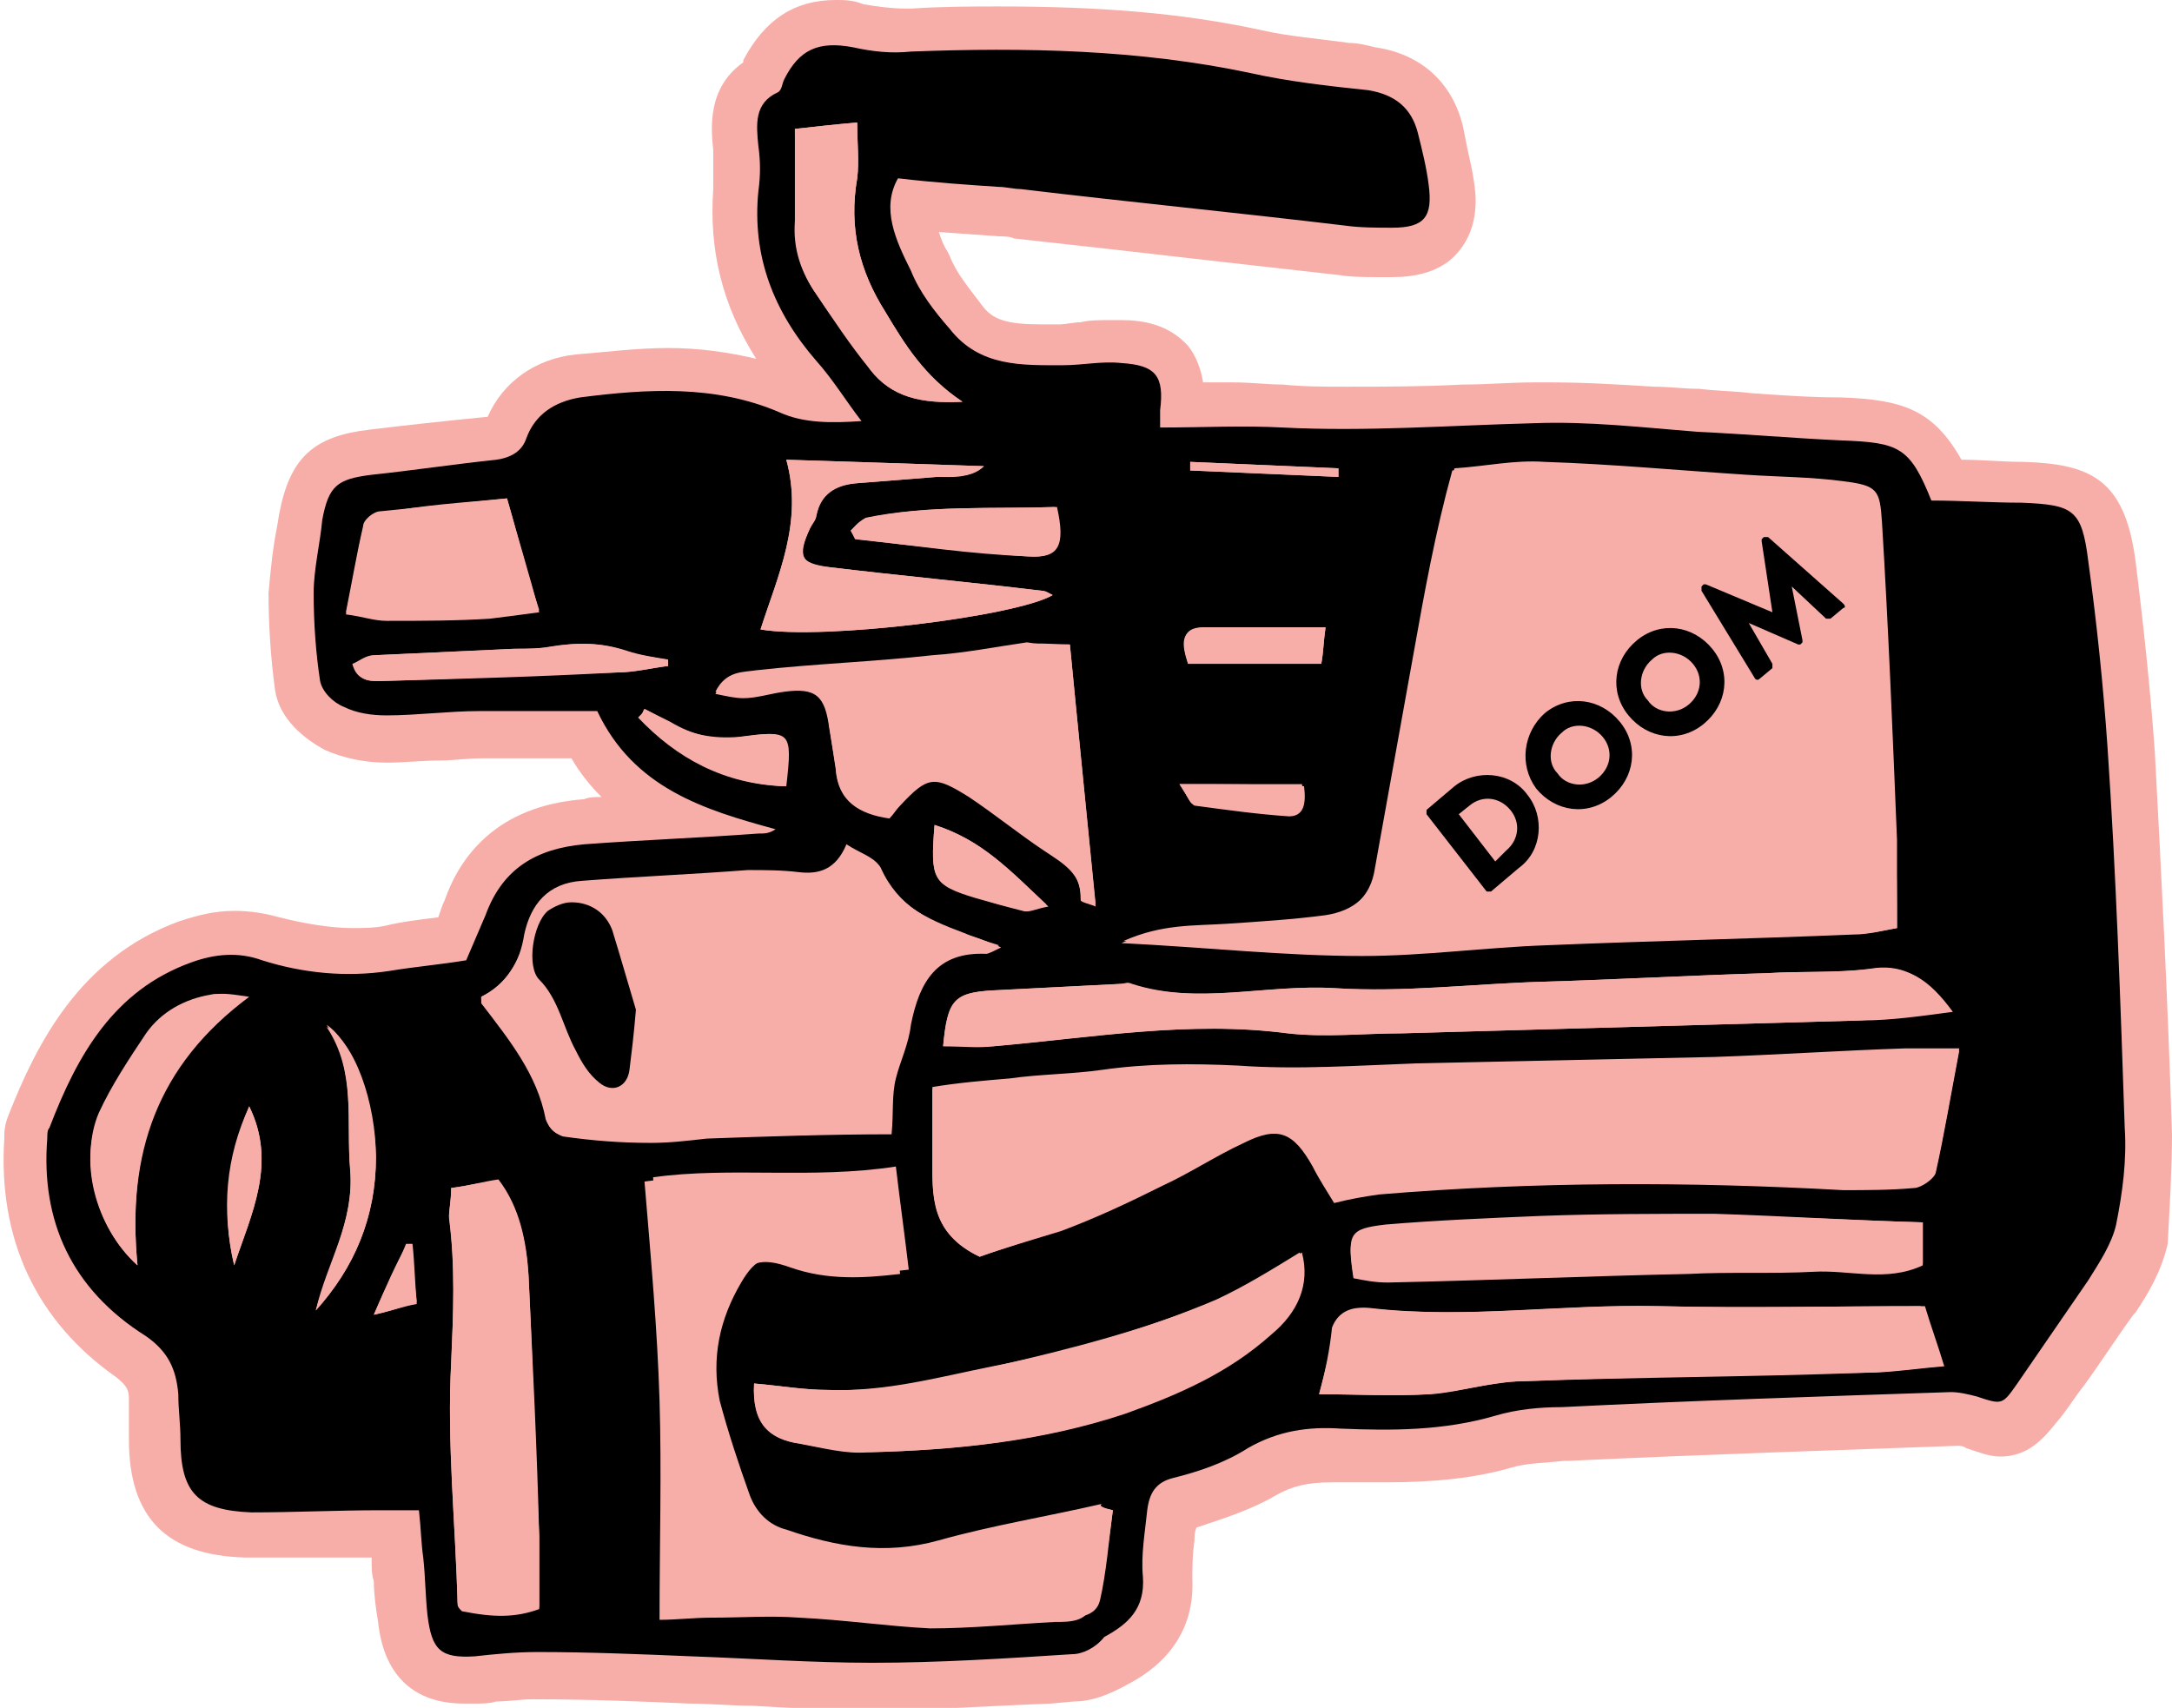 <?xml version="1.0" encoding="utf-8"?>
<!-- Generator: Adobe Illustrator 24.2.1, SVG Export Plug-In . SVG Version: 6.00 Build 0)  -->
<svg version="1.1" id="Layer_1" xmlns="http://www.w3.org/2000/svg" xmlns:xlink="http://www.w3.org/1999/xlink" x="0px" y="0px"
	 width="101.1px" height="79.5px" viewBox="0 0 101.1 79.5" enable-background="new 0 0 101.1 79.5" xml:space="preserve">
<g>
	<path fill="#F7AEA8" d="M101.1,52.8c-0.2-6.4-0.5-12.2-0.8-17.8c-0.2-2.8-0.5-5.7-0.9-8.9c-0.5-3.8-2.1-4.5-5.2-4.6
		c-1,0-1.9-0.1-2.9-0.1c-1.3-2.3-2.7-2.8-5.6-2.9c-1.4,0-2.8-0.1-4.2-0.2c-0.8-0.1-1.6-0.1-2.4-0.2c-0.7,0-1.4-0.1-2.1-0.1
		c-1.6-0.1-3.2-0.2-4.8-0.2c-0.3,0-0.5,0-0.8,0c-1.1,0-2.2,0.1-3.3,0.1C66.2,18,64.4,18,62.7,18c-1.1,0-2,0-3-0.1
		c-0.7,0-1.4-0.1-2.3-0.1c-0.5,0-0.9,0-1.4,0c-0.1-0.6-0.3-1.2-0.7-1.7c-0.9-1-2.1-1.2-3.1-1.2c-0.2,0-0.3,0-0.5,0
		c-0.5,0-1,0-1.4,0.1c-0.3,0-0.7,0.1-1,0.1l-0.1,0c-0.2,0-0.5,0-0.7,0c-1.6,0-2.3-0.2-2.8-0.9c-0.6-0.8-1.2-1.5-1.5-2.3l-0.1-0.2
		c-0.2-0.3-0.3-0.6-0.4-0.9l2.8,0.2c0.2,0,0.5,0,0.7,0.1l4.5,0.5c3.5,0.4,7,0.8,10.6,1.2c0.6,0.1,1.3,0.1,2,0.1c0.2,0,0.3,0,0.5,0
		c1,0,2.3-0.2,3.1-1.2c1-1.2,0.8-2.7,0.7-3.3c-0.1-0.7-0.3-1.4-0.4-2l-0.1-0.5c-0.5-2.1-2-3.4-4.1-3.7C63.6,2.1,63.2,2,62.8,2
		c-1.4-0.2-2.8-0.3-4.1-0.6c-3.7-0.8-7.5-1.1-12.2-1.1c-1.3,0-2.6,0-4.1,0.1c-0.1,0-0.1,0-0.2,0c-0.7,0-1.4-0.1-2-0.2
		C39.7,0,39.3,0,38.9,0c-1.9,0-3.3,0.9-4.3,2.8c0,0,0,0.1,0,0.1c-1.7,1.2-1.5,3.1-1.4,4.1l0,0.1c0,0.5,0,1.1,0,1.7
		c-0.2,2.8,0.4,5.4,2,7.9c-1.3-0.3-2.6-0.5-4.1-0.5c-1.5,0-3,0.2-4.3,0.3c-1.9,0.2-3.4,1.3-4.1,2.9c-1,0.1-2,0.2-2.9,0.3
		c-0.9,0.1-1.8,0.2-2.6,0.3c-2.6,0.3-3.7,1.3-4.2,3.9l-0.1,0.6c-0.2,1-0.3,2-0.4,3.1c0,1.5,0.1,3,0.3,4.5c0.2,1.4,1.4,2.3,2.3,2.8
		c0.9,0.4,1.9,0.6,2.9,0.6c0.8,0,1.7-0.1,2.5-0.1c0.6,0,1.2-0.1,1.9-0.1c0.7,0,1.4,0,2.1,0c0.5,0,1.9,0,2.1,0
		c0.4,0.7,0.9,1.3,1.4,1.8c-0.3,0-0.6,0-0.8,0.1c-4.1,0.3-5.8,2.7-6.5,4.7c-0.1,0.2-0.2,0.5-0.3,0.8c-0.8,0.1-1.7,0.2-2.5,0.4
		c-0.5,0.1-1,0.1-1.5,0.1c-1,0-2.2-0.2-3.4-0.5c-0.7-0.2-1.4-0.3-2.1-0.3c-0.9,0-1.7,0.2-2.6,0.5c-4.6,1.7-6.6,5.7-7.9,9
		c-0.2,0.5-0.2,0.8-0.2,1.1c-0.3,4.7,1.5,8.5,5.2,11.1c0.5,0.4,0.6,0.6,0.6,1c0,0.2,0,0.5,0,0.7C6,66.1,6,66.6,6,67
		c0,3.7,1.8,5.4,5.4,5.5c0.4,0,0.8,0,1.3,0c1,0,1.9,0,2.9,0c0.6,0,1.2,0,1.7,0c0,0.1,0,0.1,0,0.2c0,0.3,0,0.6,0.1,0.9
		c0,0.6,0.1,1.3,0.2,1.9c0.1,0.9,0.5,3.8,4,3.8c0.2,0,0.3,0,0.5,0c0.3,0,0.7,0,1-0.1c0.6,0,1.1-0.1,1.7-0.1l0.1,0
		c2.5,0,5,0.1,7.2,0.2c1,0,1.9,0.1,2.9,0.1c1.7,0.1,3.5,0.2,5.3,0.2l0.3,0c2.8,0,5.6-0.2,8.3-0.3l1.1-0.1c0.8,0,1.6-0.3,2.5-0.8
		c2.1-1.1,3.1-2.8,3-4.9c0-0.5,0-1.1,0.1-1.8c0-0.2,0-0.4,0.1-0.6c1.2-0.4,2.5-0.8,3.7-1.5c0.7-0.4,1.4-0.6,2.6-0.6
		c0.2,0,0.3,0,0.5,0c0.7,0,1.3,0,2,0c2.3,0,4.2-0.2,5.9-0.7c0.7-0.2,1.5-0.2,2.4-0.3l0.2,0c6.4-0.3,12.7-0.5,18.1-0.7
		c0.1,0,0.3,0,0.4,0.1c0.6,0.2,1.1,0.4,1.6,0.4c0,0,0,0,0,0c1.5,0,2.2-1.1,2.8-1.8c0.4-0.5,0.7-1,1.1-1.5c0.8-1.1,1.5-2.2,2.3-3.3
		l0.1-0.1c0.6-0.9,1.2-1.9,1.5-3.2C101,56,101.1,54.4,101.1,52.8z"/>
	<g>
		<path d="M27.8,33.1c-1.9,0-3.7,0-5.5,0c-1.4,0-2.9,0.2-4.3,0.2c-0.7,0-1.4-0.1-2-0.4c-0.5-0.2-1-0.7-1.1-1.2
			c-0.2-1.3-0.3-2.7-0.3-4.1c0-1.1,0.3-2.3,0.4-3.4c0.3-1.6,0.7-1.9,2.3-2.1c1.9-0.2,3.9-0.5,5.8-0.7c0.7-0.1,1.2-0.4,1.4-1
			c0.4-1.1,1.3-1.7,2.5-1.9c3.1-0.4,6.3-0.6,9.3,0.7c1.1,0.5,2.4,0.5,3.8,0.4c-0.7-0.9-1.3-1.9-2.1-2.8c-2-2.3-3-4.9-2.7-7.9
			c0.1-0.7,0.1-1.4,0-2.1c-0.1-1-0.2-2,0.9-2.5c0.2-0.1,0.2-0.4,0.3-0.6c0.7-1.4,1.6-1.8,3.2-1.5c0.9,0.2,1.8,0.3,2.7,0.2
			c5.3-0.2,10.6-0.1,15.8,1c1.8,0.4,3.6,0.6,5.5,0.8c1.2,0.2,2,0.8,2.3,2c0.2,0.8,0.4,1.6,0.5,2.4c0.2,1.5-0.2,2-1.7,2
			c-0.7,0-1.5,0-2.2-0.1c-5-0.6-10.1-1.1-15.1-1.7c-0.3,0-0.7-0.1-1-0.1c-1.5-0.1-3-0.2-4.7-0.4c-0.8,1.4-0.1,2.9,0.6,4.3
			c0.4,1,1.1,1.9,1.8,2.7c1.4,1.8,3.4,1.7,5.3,1.7c0.9,0,1.8-0.2,2.7-0.1c1.6,0.1,2,0.6,1.8,2.2c0,0.2,0,0.4,0,0.8
			c2,0,3.8-0.1,5.7,0c3.9,0.2,7.8-0.1,11.7-0.2c2.5-0.1,5.1,0.2,7.6,0.4c2.2,0.1,4.5,0.3,6.7,0.4c2.7,0.1,3.2,0.3,4.2,2.8
			c1.4,0,2.8,0.1,4.2,0.1c2.4,0.1,2.8,0.3,3.1,2.7c0.4,2.9,0.7,5.8,0.9,8.7c0.4,5.9,0.6,11.8,0.8,17.7c0.1,1.5-0.1,3-0.4,4.5
			c-0.2,0.9-0.8,1.8-1.3,2.6c-1.1,1.6-2.2,3.2-3.3,4.8c-0.7,1-0.7,1-1.9,0.6c-0.4-0.1-0.8-0.2-1.2-0.2c-6,0.2-12.1,0.4-18.1,0.7
			c-1,0-2.1,0.1-3.1,0.4c-2.4,0.7-4.8,0.7-7.2,0.6c-1.5-0.1-2.9,0.1-4.3,0.9c-1.1,0.7-2.3,1.1-3.5,1.4c-0.8,0.2-1.1,0.7-1.2,1.5
			c-0.1,1-0.3,2.1-0.2,3.1c0.1,1.5-0.7,2.2-1.8,2.8C51,76.7,50.4,77,49.9,77c-3.1,0.2-6.2,0.4-9.3,0.4c-2.8,0-5.6-0.2-8.4-0.3
			c-2.4-0.1-4.8-0.2-7.2-0.2c-1,0-2,0.1-2.9,0.2c-1.6,0.1-2-0.3-2.2-1.9c-0.1-0.9-0.1-1.8-0.2-2.7c-0.1-0.7-0.1-1.3-0.2-2.2
			c-0.7,0-1.2,0-1.8,0c-2,0-4,0.1-6,0.1c-2.5-0.1-3.3-0.9-3.3-3.4c0-0.7-0.1-1.4-0.1-2.1c-0.1-1.2-0.5-2-1.5-2.7
			C3.3,60,1.9,56.8,2.2,53c0-0.2,0-0.4,0.1-0.5c1.3-3.4,3-6.4,6.6-7.7c1.1-0.4,2.2-0.5,3.3-0.1c1.9,0.6,3.9,0.8,5.9,0.5
			c1.2-0.2,2.4-0.3,3.6-0.5c0.3-0.7,0.6-1.4,0.9-2.1c0.8-2.2,2.4-3.1,4.6-3.3c2.7-0.2,5.4-0.3,8.1-0.5c0.3,0,0.5,0,0.8-0.2
			C32.8,37.7,29.5,36.7,27.8,33.1z M88.3,43.2c0-1.6,0-2.8,0-4.1c-0.2-4.9-0.4-9.9-0.7-14.8c-0.1-1.5-0.2-1.7-1.8-1.9
			c-1.5-0.2-3-0.2-4.5-0.3c-3.1-0.2-6.3-0.5-9.4-0.6c-1.4-0.1-2.7,0.2-4.2,0.3c-0.8,2.8-1.3,5.7-1.8,8.5c-0.6,3.3-1.2,6.7-1.8,10
			c-0.2,1.4-1.1,2.1-2.4,2.3c-1.5,0.2-3.1,0.3-4.6,0.4c-1.5,0.1-3,0-4.8,0.8c4,0.2,7.6,0.6,11.2,0.6c2.9,0,5.7-0.4,8.6-0.5
			c4.8-0.2,9.5-0.3,14.3-0.5C87,43.5,87.7,43.3,88.3,43.2z M45.6,58.5c1.1-0.4,2.5-0.8,3.8-1.3c1.6-0.6,3.2-1.4,4.7-2.1
			c1.3-0.6,2.5-1.4,3.8-2c1.6-0.8,2.3-0.5,3.2,1.1c0.3,0.6,0.7,1.2,1,1.7c0.8-0.1,1.5-0.3,2.1-0.4c7.2-0.6,14.4-0.6,21.6-0.2
			c1.1,0.1,2.2,0,3.3-0.1c0.4,0,1-0.4,1-0.7c0.4-1.8,0.7-3.6,1.1-5.7c-1,0-1.8,0-2.5,0c-3,0.1-6,0.3-8.9,0.4
			c-4.6,0.1-9.3,0.2-13.9,0.3c-2.8,0.1-5.5,0.3-8.3,0.1c-2.1-0.1-4.2-0.1-6.3,0.2c-1.4,0.2-2.9,0.2-4.3,0.4
			c-1.2,0.1-2.4,0.2-3.6,0.4c0,1.2,0,2.2,0,3.3C43.4,55.6,43.3,57.4,45.6,58.5z M22.4,46.4c0,0.2,0,0.3,0.1,0.4
			c1.3,1.6,2.6,3.2,3,5.4c0,0.3,0.4,0.6,0.7,0.7c1.4,0.2,2.7,0.3,4.1,0.3c0.9,0,1.7-0.1,2.6-0.2c2.8-0.1,5.7-0.2,8.6-0.2
			c0.1-1,0-1.8,0.2-2.6c0.2-0.8,0.6-1.6,0.7-2.5c0.4-2,1.2-3.4,3.5-3.3c0.1,0,0.3-0.1,0.7-0.3c-0.7-0.3-1.2-0.5-1.7-0.6
			c-1.6-0.6-3.1-1.3-3.9-3.1c-0.2-0.4-0.9-0.6-1.5-1c-0.5,1.2-1.3,1.4-2.2,1.3c-0.8-0.1-1.6-0.1-2.4-0.1c-2.6,0.1-5.1,0.3-7.7,0.5
			c-1.5,0.1-2.4,1.1-2.7,2.5C24.1,44.8,23.6,45.8,22.4,46.4z M51.8,70.3c-0.5-0.1-0.7-0.2-0.9-0.1c-2.5,0.5-5.1,1-7.6,1.7
			c-2.5,0.7-4.8,0.3-7.1-0.5c-0.8-0.3-1.4-0.8-1.7-1.6c-0.5-1.5-1-2.9-1.4-4.4c-0.5-1.9,0-3.8,1-5.5c0.7-1.2,1.3-1.4,2.7-0.9
			c1.7,0.6,3.4,0.5,5.1,0.3c-0.2-1.6-0.4-3.1-0.6-4.8c-3.9,0.6-7.7,0-11.3,0.5c0.3,3.6,0.6,6.9,0.7,10.2c0.1,3.3,0,6.7,0,10.2
			c0.8,0,1.6-0.1,2.4-0.1c1.4,0,2.8-0.1,4.1,0c2.1,0.1,4.1,0.4,6.1,0.5c1.9,0,3.9-0.2,5.8-0.3c0.7,0,1.5,0,1.7-0.8
			C51.5,73.1,51.6,71.7,51.8,70.3z M43.9,48.7c0.8,0,1.6,0.1,2.4,0c4.6-0.4,9.1-1.2,13.7-0.6c1.8,0.2,3.6,0,5.3,0
			c7.1-0.2,14.2-0.4,21.4-0.6c1.3,0,2.7-0.2,4.2-0.4c-1.1-1.5-2.1-2.2-3.8-2c-1.6,0.2-3.2,0.1-4.8,0.2c-3.5,0.1-7,0.3-10.5,0.4
			c-3.2,0.1-6.4,0.5-9.6,0.3c-3.2-0.2-6.4,0.8-9.5-0.2c-0.2-0.1-0.3,0-0.5,0c-2,0.1-3.9,0.2-5.9,0.3C44.4,46.2,44.1,46.5,43.9,48.7z
			 M61.4,64.9c1.8,0,3.4,0.1,5,0c1.4-0.1,2.8-0.5,4.2-0.6c5.3-0.2,10.7-0.3,16-0.4c1.2,0,2.4-0.2,3.7-0.3c-0.3-1-0.6-1.8-0.9-2.8
			c-4.1,0-8.2,0.1-12.3,0c-4.5-0.1-8.9,0.6-13.4,0.1c-0.7-0.1-1.4,0.1-1.7,0.9C61.9,62.8,61.7,63.8,61.4,64.9z M49.8,30
			c-0.8,0-1.4-0.1-2,0c-1.5,0.2-2.9,0.4-4.4,0.6c-2.7,0.3-5.5,0.4-8.2,0.7c-0.6,0.1-1.4,0-1.9,1c0.5,0.1,0.9,0.2,1.3,0.2
			c0.6,0,1.2-0.2,1.9-0.3c1.5-0.2,1.9,0.2,2.1,1.7c0.1,0.6,0.2,1.2,0.3,1.9c0.1,1.5,1.1,2.1,2.5,2.3c0.2-0.2,0.3-0.4,0.5-0.6
			c1.3-1.4,1.6-1.4,3.2-0.4c1.2,0.8,2.3,1.7,3.5,2.5c0.9,0.6,1.8,1.1,1.7,2.3c0,0.1,0.5,0.2,0.7,0.3C50.6,38.1,50.2,34.2,49.8,30z
			 M35.1,64.4c-0.1,1.8,0.7,2.6,2.1,2.8c1.1,0.2,2.2,0.5,3.2,0.4c4-0.1,8-0.5,11.9-1.8c2.5-0.9,4.8-1.9,6.8-3.7
			c1.2-1.1,1.8-2.3,1.4-3.8c-1.3,0.8-2.6,1.6-3.9,2.2c-3.3,1.4-6.8,2.4-10.4,3.1c-2.5,0.5-5,1.2-7.7,1.1
			C37.4,64.7,36.3,64.5,35.1,64.4z M21,55.3c0,0.6-0.1,1-0.1,1.4c0.3,2.3,0.2,4.5,0.1,6.8c-0.2,3.7,0.2,7.4,0.3,11.2
			c0,0.1,0.1,0.2,0.2,0.3c1.5,0.3,2.5,0.3,3.6-0.1c0-1.1,0-2.2,0-3.3c-0.1-4.1-0.3-8.1-0.5-12.2c-0.1-1.5-0.4-3.1-1.4-4.4
			C22.5,55,21.8,55.2,21,55.3z M89.5,56.9c-3.4-0.1-6.5-0.3-9.7-0.4c-2.7,0-5.4,0-8.1,0.1c-2.4,0.1-4.8,0.2-7.2,0.4
			c-1.7,0.2-1.8,0.4-1.5,2.4c0.5,0.1,1.1,0.2,1.6,0.2c4.7-0.1,9.3-0.3,14-0.4c1.9,0,3.9,0.1,5.8-0.1c1.7-0.1,3.4,0.5,5.1-0.3
			C89.5,58.3,89.5,57.7,89.5,56.9z M23.6,23.2c-1.9,0.2-3.9,0.4-5.9,0.6c-0.3,0-0.8,0.4-0.8,0.7c-0.3,1.3-0.5,2.5-0.8,4
			c0.7,0.1,1.3,0.3,1.9,0.3c1.6,0,3.2,0,4.8-0.1c0.8,0,1.6-0.2,2.3-0.3C24.5,26.6,24.1,24.9,23.6,23.2z M35.4,29.3
			c2.9,0.5,11.9-0.6,13.6-1.6c-0.2-0.1-0.3-0.2-0.5-0.2c-3.3-0.4-6.6-0.7-9.9-1.1c-1.4-0.2-1.5-0.5-0.9-1.8c0.1-0.2,0.2-0.4,0.3-0.6
			c0.2-1,0.9-1.4,1.8-1.5c1.3-0.1,2.5-0.2,3.8-0.3c0.8-0.1,1.6,0.1,2.2-0.5c-3-0.1-6-0.2-9.2-0.3C37.4,24.3,36.2,26.8,35.4,29.3z
			 M37,6c0,1.6,0,3,0,4.3c0,1.3,0.3,2.4,1,3.4c0.8,1.2,1.7,2.3,2.5,3.5c1,1.3,2.4,1.6,4.3,1.5c-1.8-1.2-2.7-2.7-3.6-4.2
			c-1.2-1.9-1.7-3.9-1.3-6.2c0.1-0.8,0-1.6,0-2.6C38.8,5.8,37.9,5.9,37,6z M6.4,58.9c-0.5-5.2,0.9-9.3,5.2-12.5
			c-0.7-0.1-1.2-0.2-1.7-0.1c-1.2,0.3-2.3,0.8-3,1.8c-0.8,1.2-1.6,2.4-2.2,3.7C3.6,53.9,4.4,57.1,6.4,58.9z M39.6,24.7
			c0.1,0.2,0.2,0.3,0.3,0.4c2.7,0.3,5.3,0.7,8,0.8c1.4,0.1,1.7-0.5,1.3-2.3c-2.9,0.1-5.9-0.1-8.8,0.5C40,24.2,39.8,24.5,39.6,24.7z
			 M31.1,31c0-0.1,0-0.2,0-0.3c-0.6-0.1-1.3-0.2-1.9-0.4c-1.2-0.4-2.3-0.4-3.5-0.2c-0.6,0.1-1.1,0.1-1.7,0.1
			c-2.2,0.1-4.3,0.2-6.5,0.3c-0.3,0-0.7,0.2-1,0.4c0.2,0.9,0.8,0.8,1.3,0.8c3.7-0.1,7.3-0.2,11-0.4C29.5,31.3,30.3,31.1,31.1,31z
			 M14.7,61c1.8-2,2.8-4.4,2.8-7.1c0-2.6-1-5.4-2.3-6.1c1.4,2.1,0.9,4.4,1.1,6.7C16.5,56.9,15.2,58.8,14.7,61z M61.7,29.2
			c-2.1,0-3.9,0-5.7,0c-1,0-1,0.7-0.7,1.7c2,0,4.1,0,6.2,0C61.6,30.4,61.6,29.9,61.7,29.2z M30,33c-0.1,0.1-0.1,0.3-0.2,0.4
			c1.8,1.9,4,3.1,6.8,3.2c0.3-2.6,0.2-2.6-2.1-2.3c-1.2,0.2-2.3-0.1-3.3-0.7C30.8,33.4,30.4,33.2,30,33z M43.5,38.4
			c-0.2,2.5-0.1,2.8,1.9,3.4c0.7,0.2,1.4,0.4,2.2,0.6c0.3,0.1,0.6-0.1,1.2-0.2C47,40.5,45.7,39.1,43.5,38.4z M10.9,58.9
			c0.8-2.4,2-4.8,0.7-7.4C10.6,53.9,10.3,56.4,10.9,58.9z M54.9,36.5c0.4,0.6,0.5,0.9,0.7,1c1.5,0.2,2.9,0.4,4.4,0.5
			c0.7,0,0.8-0.6,0.7-1.4C58.9,36.5,57.1,36.5,54.9,36.5z M62.3,22.2c0-0.1,0-0.2,0-0.4c-2.3-0.1-4.6-0.2-6.9-0.3c0,0.1,0,0.3,0,0.4
			C57.7,22,60,22.1,62.3,22.2z M17.4,61.2c0.9-0.2,1.4-0.4,2-0.5c-0.1-1-0.2-1.9-0.2-2.7c-0.1,0-0.2,0-0.3,0
			C18.4,58.9,18,59.8,17.4,61.2z"/>
		<path fill="#F7AEA8" d="M88.3,43.2c-0.6,0.1-1.3,0.3-2,0.3c-4.8,0.2-9.5,0.3-14.3,0.5c-2.9,0.1-5.7,0.5-8.6,0.5
			c-3.6,0-7.2-0.4-11.2-0.6c1.7-0.8,3.3-0.7,4.8-0.8c1.5-0.1,3.1-0.2,4.6-0.4c1.3-0.2,2.2-0.9,2.4-2.3c0.6-3.3,1.2-6.7,1.8-10
			c0.5-2.8,1-5.6,1.8-8.5c1.4-0.1,2.8-0.3,4.2-0.3c3.2,0.1,6.3,0.4,9.4,0.6c1.5,0.1,3,0.1,4.5,0.3c1.6,0.2,1.8,0.4,1.8,1.9
			c0.3,4.9,0.5,9.9,0.7,14.8C88.3,40.4,88.3,41.7,88.3,43.2z"/>
		<g>
			<path d="M66.4,37.9c0-0.1,0-0.1,0-0.2l1.3-1.1c1-0.8,2.6-0.7,3.4,0.4c0.8,1,0.7,2.6-0.4,3.4l-1.3,1.1c-0.1,0-0.1,0-0.2,0
				L66.4,37.9z M70.1,39.6c0.6-0.5,0.7-1.3,0.2-1.9c-0.5-0.6-1.3-0.7-1.9-0.2l-0.5,0.4l1.7,2.2L70.1,39.6z"/>
			<path d="M71.9,33.2c1.1-0.9,2.6-0.7,3.5,0.4c0.9,1.1,0.7,2.6-0.4,3.5c-1.1,0.9-2.6,0.7-3.5-0.4C70.7,35.6,70.9,34.1,71.9,33.2z
				 M74.4,36.2c0.6-0.5,0.7-1.3,0.2-1.9c-0.5-0.6-1.4-0.7-1.9-0.2c-0.6,0.5-0.7,1.4-0.2,1.9C72.9,36.6,73.8,36.7,74.4,36.2z"/>
			<path d="M76.2,29.8c1.1-0.9,2.6-0.7,3.5,0.4c0.9,1.1,0.7,2.6-0.4,3.5s-2.6,0.7-3.5-0.4S75.1,30.7,76.2,29.8z M78.6,32.8
				c0.6-0.5,0.7-1.3,0.2-1.9c-0.5-0.6-1.4-0.7-1.9-0.2c-0.6,0.5-0.7,1.4-0.2,1.9C77.1,33.2,78,33.3,78.6,32.8z"/>
			<path d="M79.2,27.5c0-0.1,0-0.1,0-0.2l0.1-0.1c0,0,0.1,0,0.1,0l3.1,1.3l0,0L82,25.2c0,0,0-0.1,0-0.1l0.1-0.1c0,0,0.1,0,0.2,0
				l3.5,3.1c0.1,0.1,0.1,0.2,0,0.2l-0.6,0.5c0,0-0.1,0-0.2,0l-1.6-1.5l0,0l0.5,2.5c0,0,0,0.1,0,0.1l-0.1,0.1c0,0-0.1,0-0.1,0l-2.3-1
				l0,0l1.1,1.9c0,0,0,0.1,0,0.2l-0.6,0.5c-0.1,0.1-0.2,0-0.2,0L79.2,27.5z"/>
		</g>
		<path fill="#F7AEA8" d="M45.6,58.5c-2.3-1.1-2.2-2.8-2.2-4.5c0-1,0-2.1,0-3.3c1.2-0.1,2.4-0.3,3.6-0.4c1.4-0.1,2.9-0.2,4.3-0.4
			c2.1-0.3,4.2-0.3,6.3-0.2c2.8,0.1,5.5-0.1,8.3-0.1c4.6-0.1,9.3-0.2,13.9-0.3c3-0.1,6-0.3,8.9-0.4c0.7,0,1.5,0,2.5,0
			c-0.4,2.1-0.7,3.9-1.1,5.7c-0.1,0.3-0.7,0.7-1,0.7c-1.1,0.1-2.2,0.1-3.3,0.1c-7.2-0.4-14.4-0.4-21.6,0.2c-0.7,0.1-1.3,0.2-2.1,0.4
			c-0.3-0.5-0.7-1.1-1-1.7c-0.9-1.6-1.6-1.9-3.2-1.1c-1.3,0.6-2.5,1.4-3.8,2c-1.6,0.8-3.1,1.5-4.7,2.1
			C48.1,57.7,46.7,58.1,45.6,58.5z"/>
		<path fill="#F7AEA8" d="M22.4,46.4c1.2-0.6,1.8-1.6,2-2.9c0.3-1.4,1.1-2.4,2.7-2.5c2.6-0.2,5.1-0.3,7.7-0.5c0.8,0,1.6,0,2.4,0.1
			c0.9,0.1,1.7-0.1,2.2-1.3c0.6,0.4,1.3,0.6,1.5,1c0.7,1.8,2.3,2.5,3.9,3.1c0.5,0.2,1,0.4,1.7,0.6c-0.4,0.2-0.5,0.3-0.7,0.3
			c-2.3-0.1-3.1,1.3-3.5,3.3c-0.2,0.8-0.6,1.6-0.7,2.5c-0.1,0.8-0.1,1.6-0.2,2.6c-2.9,0.1-5.8,0.2-8.6,0.2c-0.9,0-1.7,0.2-2.6,0.2
			c-1.4,0-2.7-0.1-4.1-0.3c-0.3,0-0.6-0.4-0.7-0.7c-0.4-2.1-1.7-3.7-3-5.4C22.4,46.7,22.4,46.6,22.4,46.4z M29.6,47
			c-0.3-1-0.7-2.4-1.2-3.7c-0.3-0.8-1-1.2-1.9-1.3c-0.4,0-0.8,0.1-1.1,0.4c-0.7,0.6-1,2.6-0.4,3.2c0.9,1,1.1,2.2,1.7,3.3
			c0.3,0.5,0.6,1.1,1.1,1.5c0.6,0.5,1.3,0.2,1.4-0.6C29.4,49,29.4,48.2,29.6,47z"/>
		<path fill="#F7AEA8" d="M51.8,70.3c-0.2,1.5-0.3,2.9-0.6,4.2c-0.2,0.8-1.1,0.8-1.7,0.8c-1.9,0.1-3.9,0.3-5.8,0.3
			c-2.1,0-4.1-0.4-6.1-0.5c-1.4-0.1-2.8,0-4.1,0c-0.8,0-1.6,0.1-2.4,0.1c0-3.5,0.1-6.9,0-10.2c-0.1-3.3-0.5-6.6-0.7-10.2
			c3.6-0.5,7.4,0.1,11.3-0.5c0.2,1.7,0.4,3.1,0.6,4.8c-1.6,0.2-3.4,0.3-5.1-0.3c-1.4-0.5-2-0.3-2.7,0.9c-1,1.7-1.4,3.5-1,5.5
			c0.4,1.5,0.9,3,1.4,4.4c0.3,0.8,0.9,1.4,1.7,1.6c2.3,0.8,4.6,1.2,7.1,0.5c2.5-0.7,5-1.1,7.6-1.7C51.1,70.1,51.4,70.2,51.8,70.3z"
			/>
		<path fill="#F7AEA8" d="M43.9,48.7c0.2-2.1,0.5-2.5,2.3-2.6c1.9-0.1,3.9-0.2,5.9-0.3c0.2,0,0.4-0.1,0.5,0c3.1,1,6.3,0,9.5,0.2
			c3.2,0.2,6.4-0.2,9.6-0.3c3.5-0.1,7-0.3,10.5-0.4c1.6-0.1,3.2,0,4.8-0.2c1.7-0.3,2.7,0.5,3.8,2c-1.5,0.1-2.8,0.3-4.2,0.4
			c-7.1,0.2-14.2,0.4-21.4,0.6c-1.8,0-3.6,0.2-5.3,0c-4.6-0.6-9.1,0.2-13.7,0.6C45.5,48.7,44.7,48.7,43.9,48.7z"/>
		<path fill="#F7AEA8" d="M61.4,64.9c0.3-1.1,0.5-2.1,0.8-3.1c0.2-0.8,1-1,1.7-0.9c4.5,0.5,8.9-0.2,13.4-0.1c4.1,0.1,8.1,0,12.3,0
			c0.3,1,0.6,1.8,0.9,2.8c-1.3,0.1-2.5,0.3-3.7,0.3c-5.3,0.2-10.7,0.2-16,0.4c-1.4,0-2.8,0.5-4.2,0.6C64.8,65,63.2,64.9,61.4,64.9z"
			/>
		<path fill="#F7AEA8" d="M49.8,30c0.4,4.1,0.8,8.1,1.2,12.1c-0.2-0.1-0.7-0.2-0.7-0.3c0-1.2-0.8-1.8-1.7-2.3
			c-1.2-0.8-2.3-1.7-3.5-2.5c-1.6-1-1.9-1-3.2,0.4c-0.2,0.2-0.3,0.3-0.5,0.6c-1.4-0.1-2.4-0.7-2.5-2.3c-0.1-0.6-0.2-1.2-0.3-1.9
			c-0.2-1.6-0.6-1.9-2.1-1.7c-0.6,0.1-1.2,0.3-1.9,0.3c-0.4,0-0.8-0.1-1.3-0.2c0.5-1,1.3-0.9,1.9-1c2.7-0.3,5.5-0.4,8.2-0.7
			c1.5-0.1,3-0.4,4.4-0.6C48.4,30,49,30,49.8,30z"/>
		<path fill="#F7AEA8" d="M35.1,64.4c1.2,0.1,2.3,0.3,3.5,0.3c2.6,0.1,5.1-0.5,7.7-1.1c3.5-0.8,7-1.7,10.4-3.1
			c1.3-0.6,2.6-1.4,3.9-2.2c0.4,1.5-0.2,2.8-1.4,3.8c-2,1.8-4.3,2.8-6.8,3.7c-3.9,1.3-7.9,1.7-11.9,1.8c-1.1,0-2.2-0.2-3.2-0.4
			C35.7,67,35,66.2,35.1,64.4z"/>
		<path fill="#F7AEA8" d="M21,55.3c0.8-0.1,1.5-0.3,2.2-0.4c1,1.3,1.3,2.9,1.4,4.4c0.2,4.1,0.3,8.1,0.5,12.2c0,1.1,0,2.2,0,3.3
			c-1.1,0.4-2,0.4-3.6,0.1c-0.1-0.1-0.2-0.2-0.2-0.3c-0.1-3.7-0.5-7.5-0.3-11.2c0.1-2.3,0.2-4.5-0.1-6.8C20.9,56.3,21,55.9,21,55.3z
			"/>
		<path fill="#F7AEA8" d="M89.5,56.9c0,0.8,0,1.4,0,2c-1.7,0.8-3.4,0.2-5.1,0.3c-1.9,0.1-3.9,0-5.8,0.1c-4.7,0.1-9.3,0.3-14,0.4
			c-0.6,0-1.1-0.1-1.6-0.2c-0.3-2-0.2-2.2,1.5-2.4c2.4-0.2,4.8-0.4,7.2-0.4c2.7-0.1,5.4-0.2,8.1-0.1C82.9,56.6,86.1,56.8,89.5,56.9z
			"/>
		<path fill="#F7AEA8" d="M23.6,23.2c0.5,1.8,1,3.4,1.5,5.3c-0.7,0.1-1.5,0.2-2.3,0.3c-1.6,0.1-3.2,0.1-4.8,0.1
			c-0.6,0-1.1-0.2-1.9-0.3c0.3-1.4,0.5-2.7,0.8-4c0.1-0.3,0.5-0.7,0.8-0.7C19.6,23.5,21.6,23.4,23.6,23.2z"/>
		<path fill="#F7AEA8" d="M35.4,29.3c0.8-2.5,2-5,1.2-7.9c3.2,0.1,6.2,0.2,9.2,0.3c-0.7,0.6-1.5,0.5-2.2,0.5
			c-1.3,0.1-2.5,0.2-3.8,0.3c-1,0.1-1.6,0.5-1.8,1.5c0,0.2-0.2,0.4-0.3,0.6c-0.6,1.3-0.4,1.7,0.9,1.8c3.3,0.4,6.6,0.7,9.9,1.1
			c0.1,0,0.3,0.1,0.5,0.2C47.3,28.7,38.3,29.8,35.4,29.3z"/>
		<path fill="#F7AEA8" d="M37,6c0.9-0.1,1.8-0.2,2.9-0.3c0,1,0.1,1.8,0,2.6c-0.4,2.3,0.1,4.3,1.3,6.2c0.9,1.5,1.8,3,3.6,4.2
			c-1.9,0.1-3.3-0.2-4.3-1.5c-0.9-1.1-1.7-2.3-2.5-3.5c-0.7-1-1.1-2.1-1-3.4C37.1,8.9,37,7.6,37,6z"/>
		<path fill="#F7AEA8" d="M6.4,58.9c-2-1.8-2.7-5-1.8-7.1c0.6-1.3,1.4-2.5,2.2-3.7c0.7-1,1.8-1.6,3-1.8c0.4-0.1,0.9,0.1,1.7,0.1
			C7.2,49.6,5.9,53.7,6.4,58.9z"/>
		<path fill="#F7AEA8" d="M39.6,24.7c0.2-0.2,0.5-0.5,0.7-0.6c2.9-0.6,5.9-0.4,8.8-0.5c0.4,1.8,0.2,2.4-1.3,2.3
			c-2.7-0.2-5.3-0.5-8-0.8C39.8,25.1,39.7,24.9,39.6,24.7z"/>
		<path fill="#F7AEA8" d="M31.1,31c-0.8,0.1-1.6,0.3-2.4,0.3c-3.7,0.1-7.3,0.3-11,0.4c-0.5,0-1.1,0-1.3-0.8c0.3-0.1,0.6-0.4,1-0.4
			c2.2-0.1,4.3-0.2,6.5-0.3c0.6,0,1.2,0,1.7-0.1c1.2-0.2,2.4-0.2,3.5,0.2c0.6,0.2,1.3,0.3,1.9,0.4C31.1,30.8,31.1,30.9,31.1,31z"/>
		<path fill="#F7AEA8" d="M14.7,61c0.6-2.2,1.8-4.2,1.6-6.6c-0.2-2.2,0.3-4.6-1.1-6.7c1.2,0.8,2.2,3.5,2.3,6.1
			C17.5,56.7,16.5,59,14.7,61z"/>
		<path fill="#F7AEA8" d="M61.7,29.2c-0.1,0.7-0.1,1.2-0.2,1.7c-2.2,0-4.2,0-6.2,0c-0.3-0.9-0.4-1.6,0.7-1.7
			C57.8,29.2,59.6,29.2,61.7,29.2z"/>
		<path fill="#F7AEA8" d="M30,33c0.4,0.2,0.7,0.4,1.1,0.6c1,0.6,2.1,0.8,3.3,0.7c2.3-0.3,2.4-0.3,2.1,2.3c-2.8-0.1-5-1.3-6.8-3.2
			C29.9,33.2,30,33.1,30,33z"/>
		<path fill="#F7AEA8" d="M43.5,38.4c2.2,0.7,3.5,2.1,5.2,3.7c-0.6,0.1-0.9,0.2-1.2,0.2c-0.7-0.1-1.4-0.3-2.2-0.6
			C43.4,41.2,43.3,40.9,43.5,38.4z"/>
		<path fill="#F7AEA8" d="M10.9,58.9c-0.6-2.6-0.4-5,0.7-7.4C12.9,54.2,11.7,56.5,10.9,58.9z"/>
		<path fill="#F7AEA8" d="M54.9,36.5c2.2,0,4,0,5.7,0c0.2,0.8,0.1,1.5-0.7,1.4c-1.5,0-2.9-0.3-4.4-0.5
			C55.4,37.4,55.3,37.1,54.9,36.5z"/>
		<path fill="#F7AEA8" d="M62.3,22.2c-2.3-0.1-4.6-0.2-6.9-0.3c0-0.1,0-0.3,0-0.4c2.3,0.1,4.6,0.2,6.9,0.3
			C62.3,22,62.3,22.1,62.3,22.2z"/>
		<path fill="#F7AEA8" d="M17.4,61.2c0.6-1.4,1.1-2.3,1.5-3.3c0.1,0,0.2,0,0.3,0c0.1,0.9,0.1,1.7,0.2,2.7
			C18.8,60.8,18.3,61,17.4,61.2z"/>
		<path d="M29.6,47c-0.1,1.2-0.2,2-0.3,2.8c-0.1,0.8-0.8,1.1-1.4,0.6c-0.5-0.4-0.8-0.9-1.1-1.5c-0.6-1.1-0.8-2.4-1.7-3.3
			c-0.6-0.6-0.3-2.6,0.4-3.2c0.3-0.2,0.7-0.4,1.1-0.4c0.9,0,1.6,0.5,1.9,1.3C28.9,44.6,29.3,46,29.6,47z"/>
	</g>
</g>
</svg>
